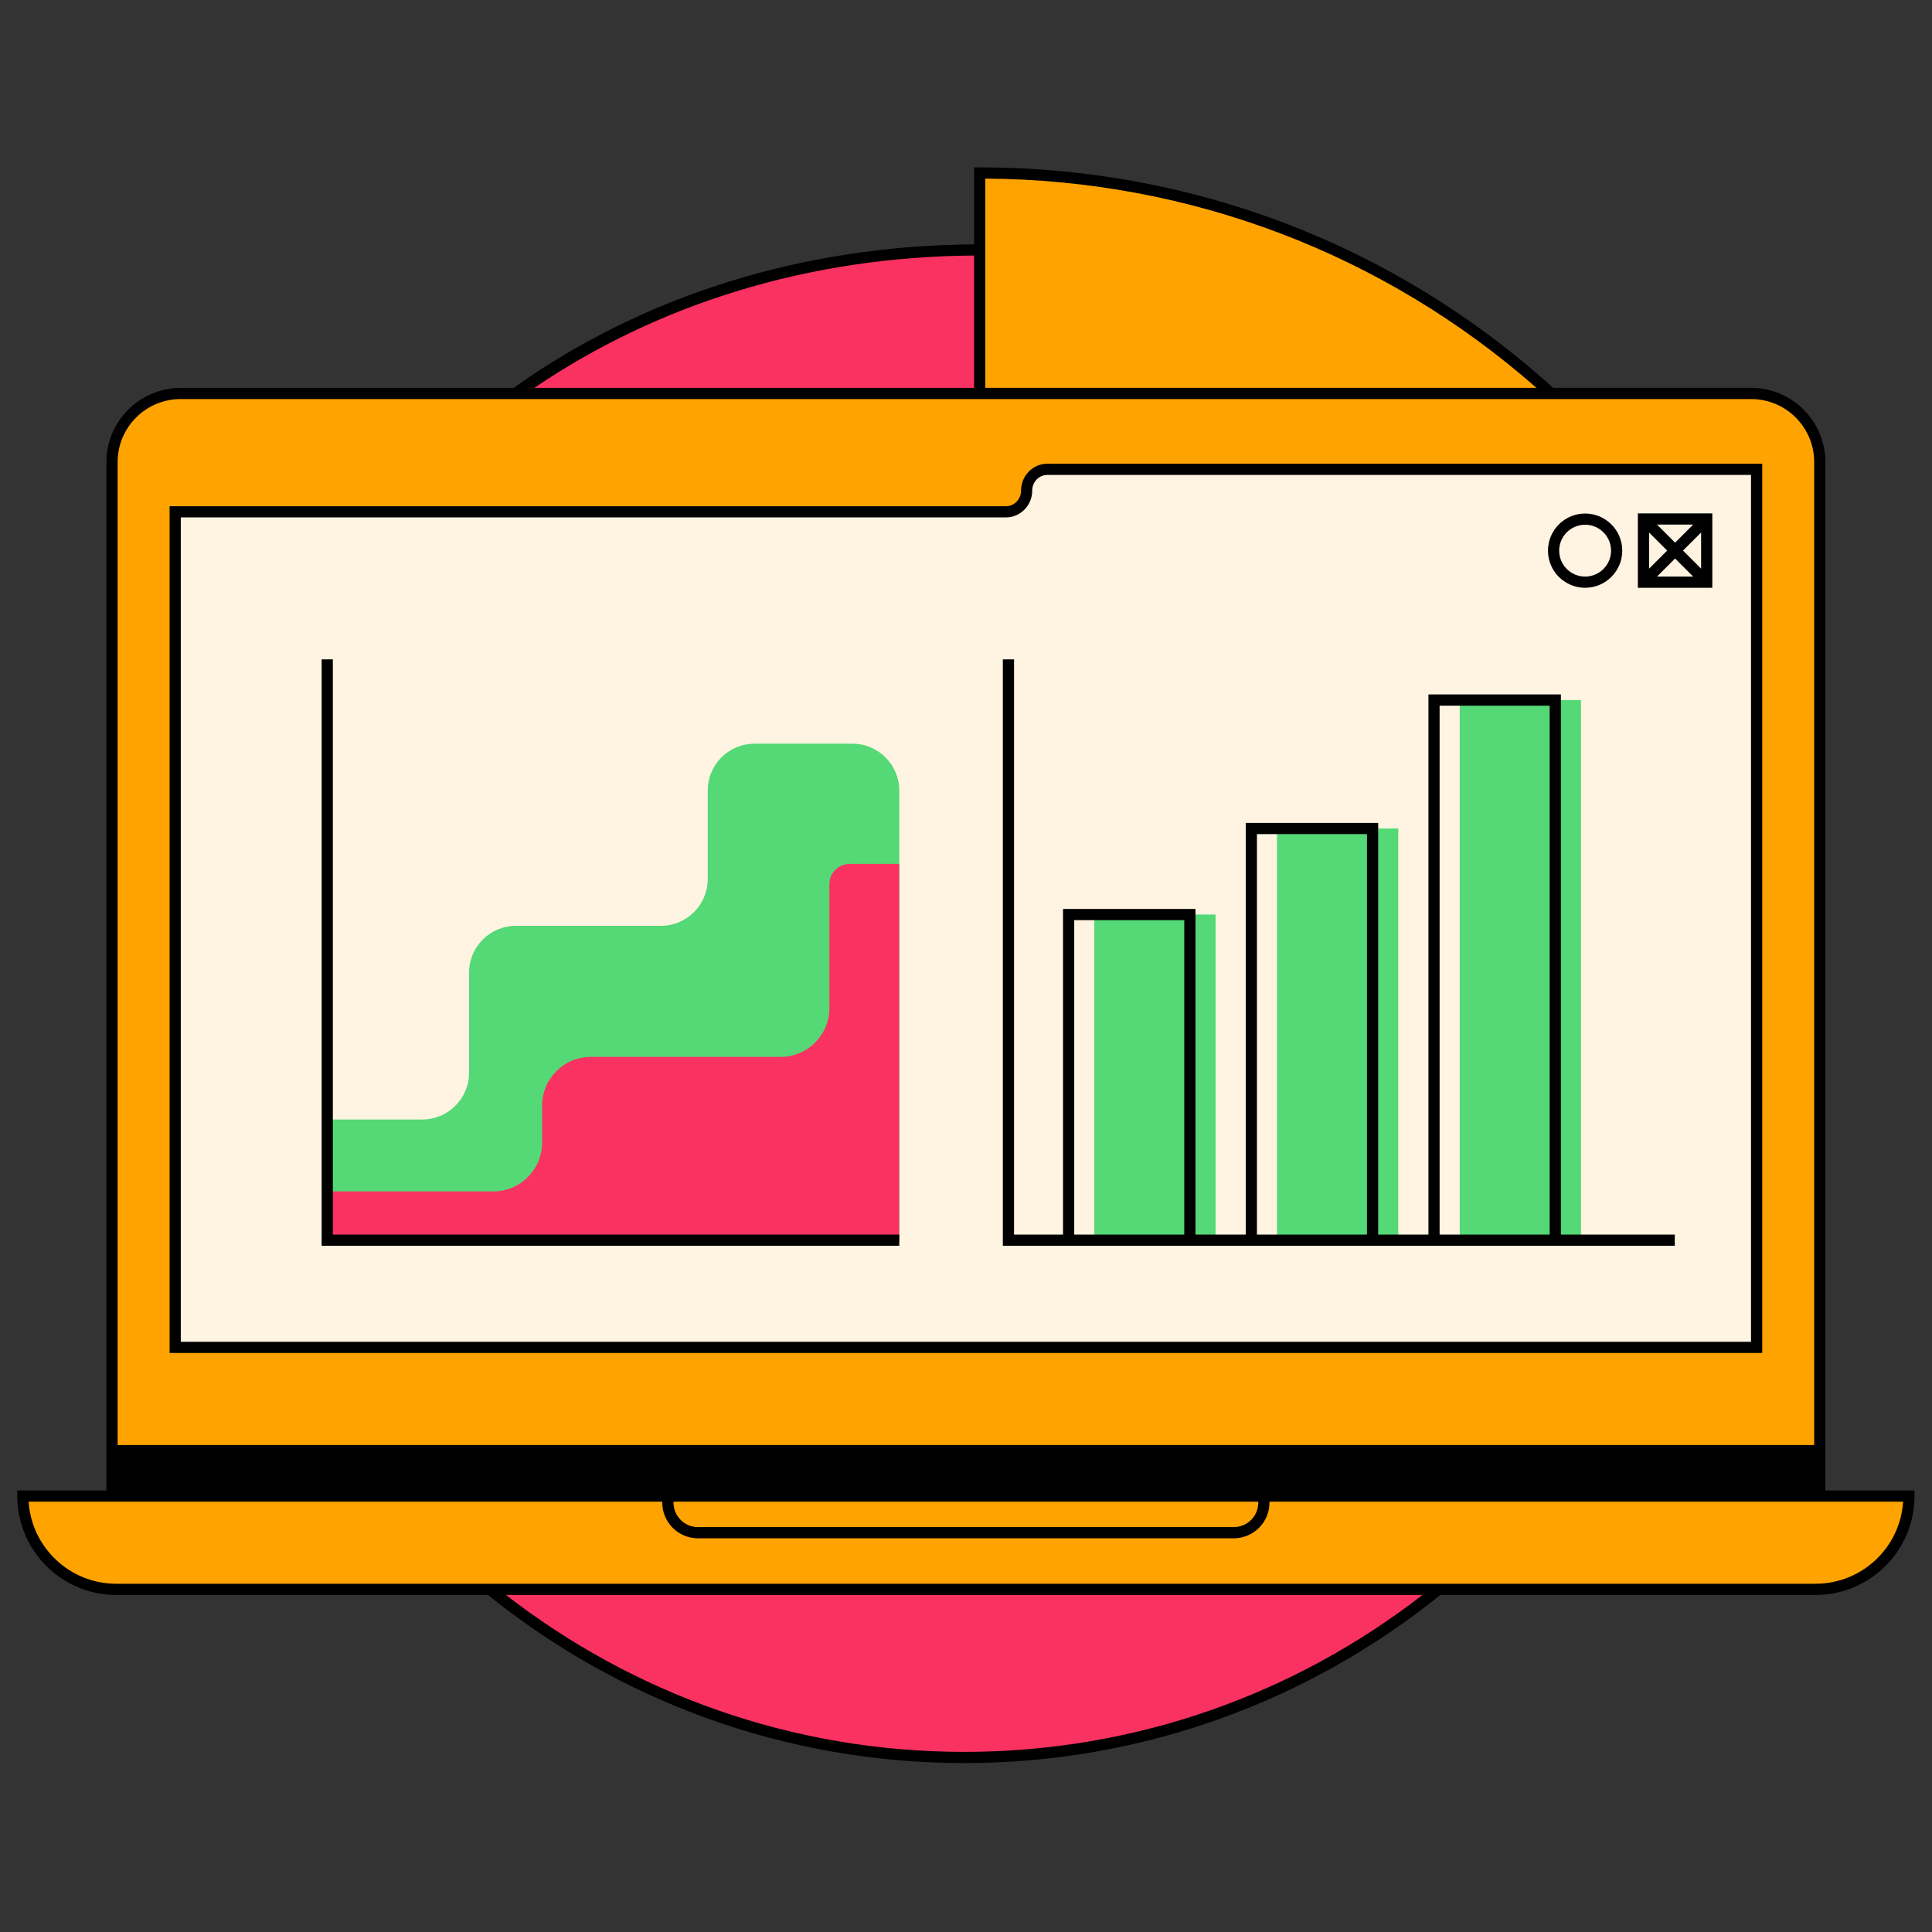 <svg xmlns="http://www.w3.org/2000/svg" xmlns:xlink="http://www.w3.org/1999/xlink" width="500" zoomAndPan="magnify" viewBox="0 0 375 375" height="500" preserveAspectRatio="xMidYMid meet" version="1.0"><rect x="0" y="0" width="375" height="375" fill="#333333" stroke="none"/><defs><clipPath id="cf0bb839b0"><path d="M 3.352 32.48 L 371.602 32.48 L 371.602 342.23 L 3.352 342.23 Z M 3.352 32.48 " clip-rule="nonzero"/></clipPath></defs><path fill="#ffa300" d="M 301.031 76.32 L 190.16 76.32 L 190.16 33.574 C 232.84 33.574 271.738 49.762 301.031 76.32 Z M 353.211 290.387 L 353.211 89.68 C 353.211 82.328 347.25 76.371 339.895 76.371 L 35.062 76.371 C 27.707 76.371 21.742 82.328 21.742 89.68 L 21.742 290.387 L 4.441 290.387 C 4.441 300.391 12.555 308.492 22.562 308.492 L 352.395 308.492 C 362.402 308.492 370.516 300.387 370.516 290.387 Z M 353.211 290.387 " fill-opacity="1" fill-rule="nonzero"/><path fill="#fff3e1" d="M 340.961 91.098 L 340.961 261.527 L 34.004 261.527 L 34.004 99.344 L 195.254 99.344 C 197.473 99.344 199.27 97.496 199.27 95.223 C 199.27 94.082 199.719 93.051 200.441 92.305 C 201.168 91.562 202.172 91.105 203.281 91.105 L 340.961 91.105 Z M 340.961 91.098 " fill-opacity="1" fill-rule="nonzero"/><path fill="#55d876" d="M 174.551 153.449 L 174.551 240.711 L 63.52 240.711 L 63.52 217.297 L 81.953 217.297 C 86.973 217.297 91.047 213.227 91.047 208.207 L 91.047 188.789 C 91.047 183.773 95.117 179.703 100.141 179.703 L 128.277 179.703 C 133.297 179.703 137.371 175.637 137.371 170.617 L 137.371 153.438 C 137.371 148.418 141.445 144.352 146.465 144.352 L 165.465 144.352 C 170.48 144.363 174.551 148.434 174.551 153.449 Z M 212.406 240.711 L 235.941 240.711 L 235.941 177.512 L 212.406 177.512 Z M 247.867 240.711 L 271.402 240.711 L 271.402 160.812 L 247.867 160.812 Z M 283.332 135.879 L 283.332 240.711 L 306.867 240.711 L 306.867 135.879 Z M 283.332 135.879 " fill-opacity="1" fill-rule="nonzero"/><path fill="#f93262" d="M 190.16 76.371 L 100.016 76.371 C 124.402 58.844 155.168 48.504 190.16 48.504 Z M 94.973 308.492 C 120.141 328.898 152.211 341.125 187.145 341.125 C 222.078 341.125 254.148 328.898 279.316 308.492 Z M 174.551 167.684 L 164.914 167.684 C 162.746 167.684 160.984 169.445 160.984 171.609 L 160.984 195.676 C 160.984 200.902 156.746 205.141 151.516 205.141 L 114.691 205.141 C 109.457 205.141 105.219 209.375 105.219 214.602 L 105.219 221.793 C 105.219 227.02 100.98 231.254 95.75 231.254 L 63.52 231.254 L 63.52 240.719 L 174.543 241.129 L 174.543 167.684 Z M 174.551 167.684 " fill-opacity="1" fill-rule="nonzero"/><g clip-path="url(#cf0bb839b0)"><path fill="#000000" d="M 342.047 90.012 L 203.289 90.012 C 201.918 90.012 200.637 90.555 199.672 91.547 C 198.719 92.531 198.188 93.836 198.188 95.223 C 198.188 96.898 196.875 98.258 195.262 98.258 L 32.918 98.258 L 32.918 262.613 L 342.047 262.613 Z M 339.871 260.441 L 35.09 260.441 L 35.09 100.43 L 195.254 100.43 C 198.066 100.43 200.355 98.09 200.355 95.223 C 200.355 94.406 200.668 93.641 201.223 93.059 C 201.773 92.496 202.508 92.184 203.289 92.184 L 339.871 92.184 Z M 354.301 289.301 L 354.301 89.68 C 354.301 81.742 347.836 75.285 339.895 75.285 L 301.48 75.285 C 270.902 47.633 231.703 32.488 190.16 32.488 L 189.074 32.488 L 189.074 47.43 C 155.746 47.641 124.793 57.387 99.691 75.293 L 35.062 75.293 C 27.121 75.293 20.656 81.75 20.656 89.688 L 20.656 289.301 L 3.352 289.301 L 3.352 290.387 C 3.352 300.973 11.969 309.582 22.562 309.582 L 94.719 309.582 C 120.031 329.977 152.176 342.211 187.145 342.211 C 222.113 342.211 254.258 329.977 279.57 309.582 L 352.395 309.582 C 362.988 309.582 371.602 300.973 371.602 290.387 L 371.602 289.301 Z M 130.727 291.473 L 244.23 291.473 L 244.23 291.66 C 244.23 294.281 242.102 296.41 239.477 296.41 L 135.48 296.41 C 132.855 296.41 130.727 294.281 130.727 291.66 Z M 191.246 34.66 C 231.027 34.914 268.594 49.25 298.234 75.285 L 191.246 75.285 Z M 189.074 49.598 L 189.074 75.293 L 103.699 75.293 C 127.457 59.16 156.719 49.801 189.074 49.598 Z M 35.062 77.457 L 339.902 77.457 C 346.648 77.457 352.133 82.938 352.133 89.68 L 352.133 280.48 L 22.832 280.48 L 22.832 89.68 C 22.832 82.938 28.316 77.457 35.062 77.457 Z M 187.152 340.039 C 153.676 340.039 122.812 328.66 98.211 309.582 L 276.098 309.582 C 251.5 328.664 220.629 340.039 187.152 340.039 Z M 352.395 307.406 L 22.562 307.406 C 13.535 307.406 6.121 300.348 5.555 291.473 L 128.547 291.473 L 128.547 291.66 C 128.547 295.477 131.652 298.582 135.473 298.582 L 239.477 298.582 C 243.297 298.582 246.402 295.477 246.402 291.66 L 246.402 291.473 L 369.395 291.473 C 368.836 300.355 361.422 307.406 352.395 307.406 Z M 196.824 239.625 L 196.824 127.98 L 194.652 127.98 L 194.652 241.797 L 325.074 241.797 L 325.074 239.625 L 302.969 239.625 L 302.969 134.793 L 277.258 134.793 L 277.258 239.625 L 267.504 239.625 L 267.504 159.727 L 241.797 159.727 L 241.797 239.625 L 232.043 239.625 L 232.043 176.426 L 206.332 176.426 L 206.332 239.625 Z M 279.426 136.965 L 300.785 136.965 L 300.785 239.625 L 279.426 239.625 Z M 243.969 161.898 L 265.332 161.898 L 265.332 239.625 L 243.969 239.625 Z M 208.508 178.598 L 229.867 178.598 L 229.867 239.625 L 208.508 239.625 Z M 64.605 239.625 L 174.543 239.625 L 174.543 241.797 L 62.43 241.797 L 62.43 127.98 L 64.605 127.98 Z M 307.672 114.086 C 311.648 114.086 314.879 110.855 314.879 106.883 C 314.879 102.906 311.648 99.676 307.672 99.676 C 303.691 99.676 300.461 102.906 300.461 106.883 C 300.461 110.855 303.691 114.086 307.672 114.086 Z M 307.672 101.848 C 310.445 101.848 312.707 104.109 312.707 106.883 C 312.707 109.652 310.445 111.914 307.672 111.914 C 304.895 111.914 302.633 109.652 302.633 106.883 C 302.633 104.109 304.887 101.848 307.672 101.848 Z M 332.359 99.648 L 317.91 99.648 L 317.91 114.086 L 332.359 114.086 Z M 323.598 106.867 L 320.082 110.379 L 320.082 103.355 Z M 321.621 101.82 L 328.648 101.82 L 325.133 105.332 Z M 325.133 108.402 L 328.648 111.914 L 321.621 111.914 Z M 326.668 106.867 L 330.184 103.355 L 330.184 110.379 Z M 326.668 106.867 " fill-opacity="1" fill-rule="nonzero"/></g></svg>